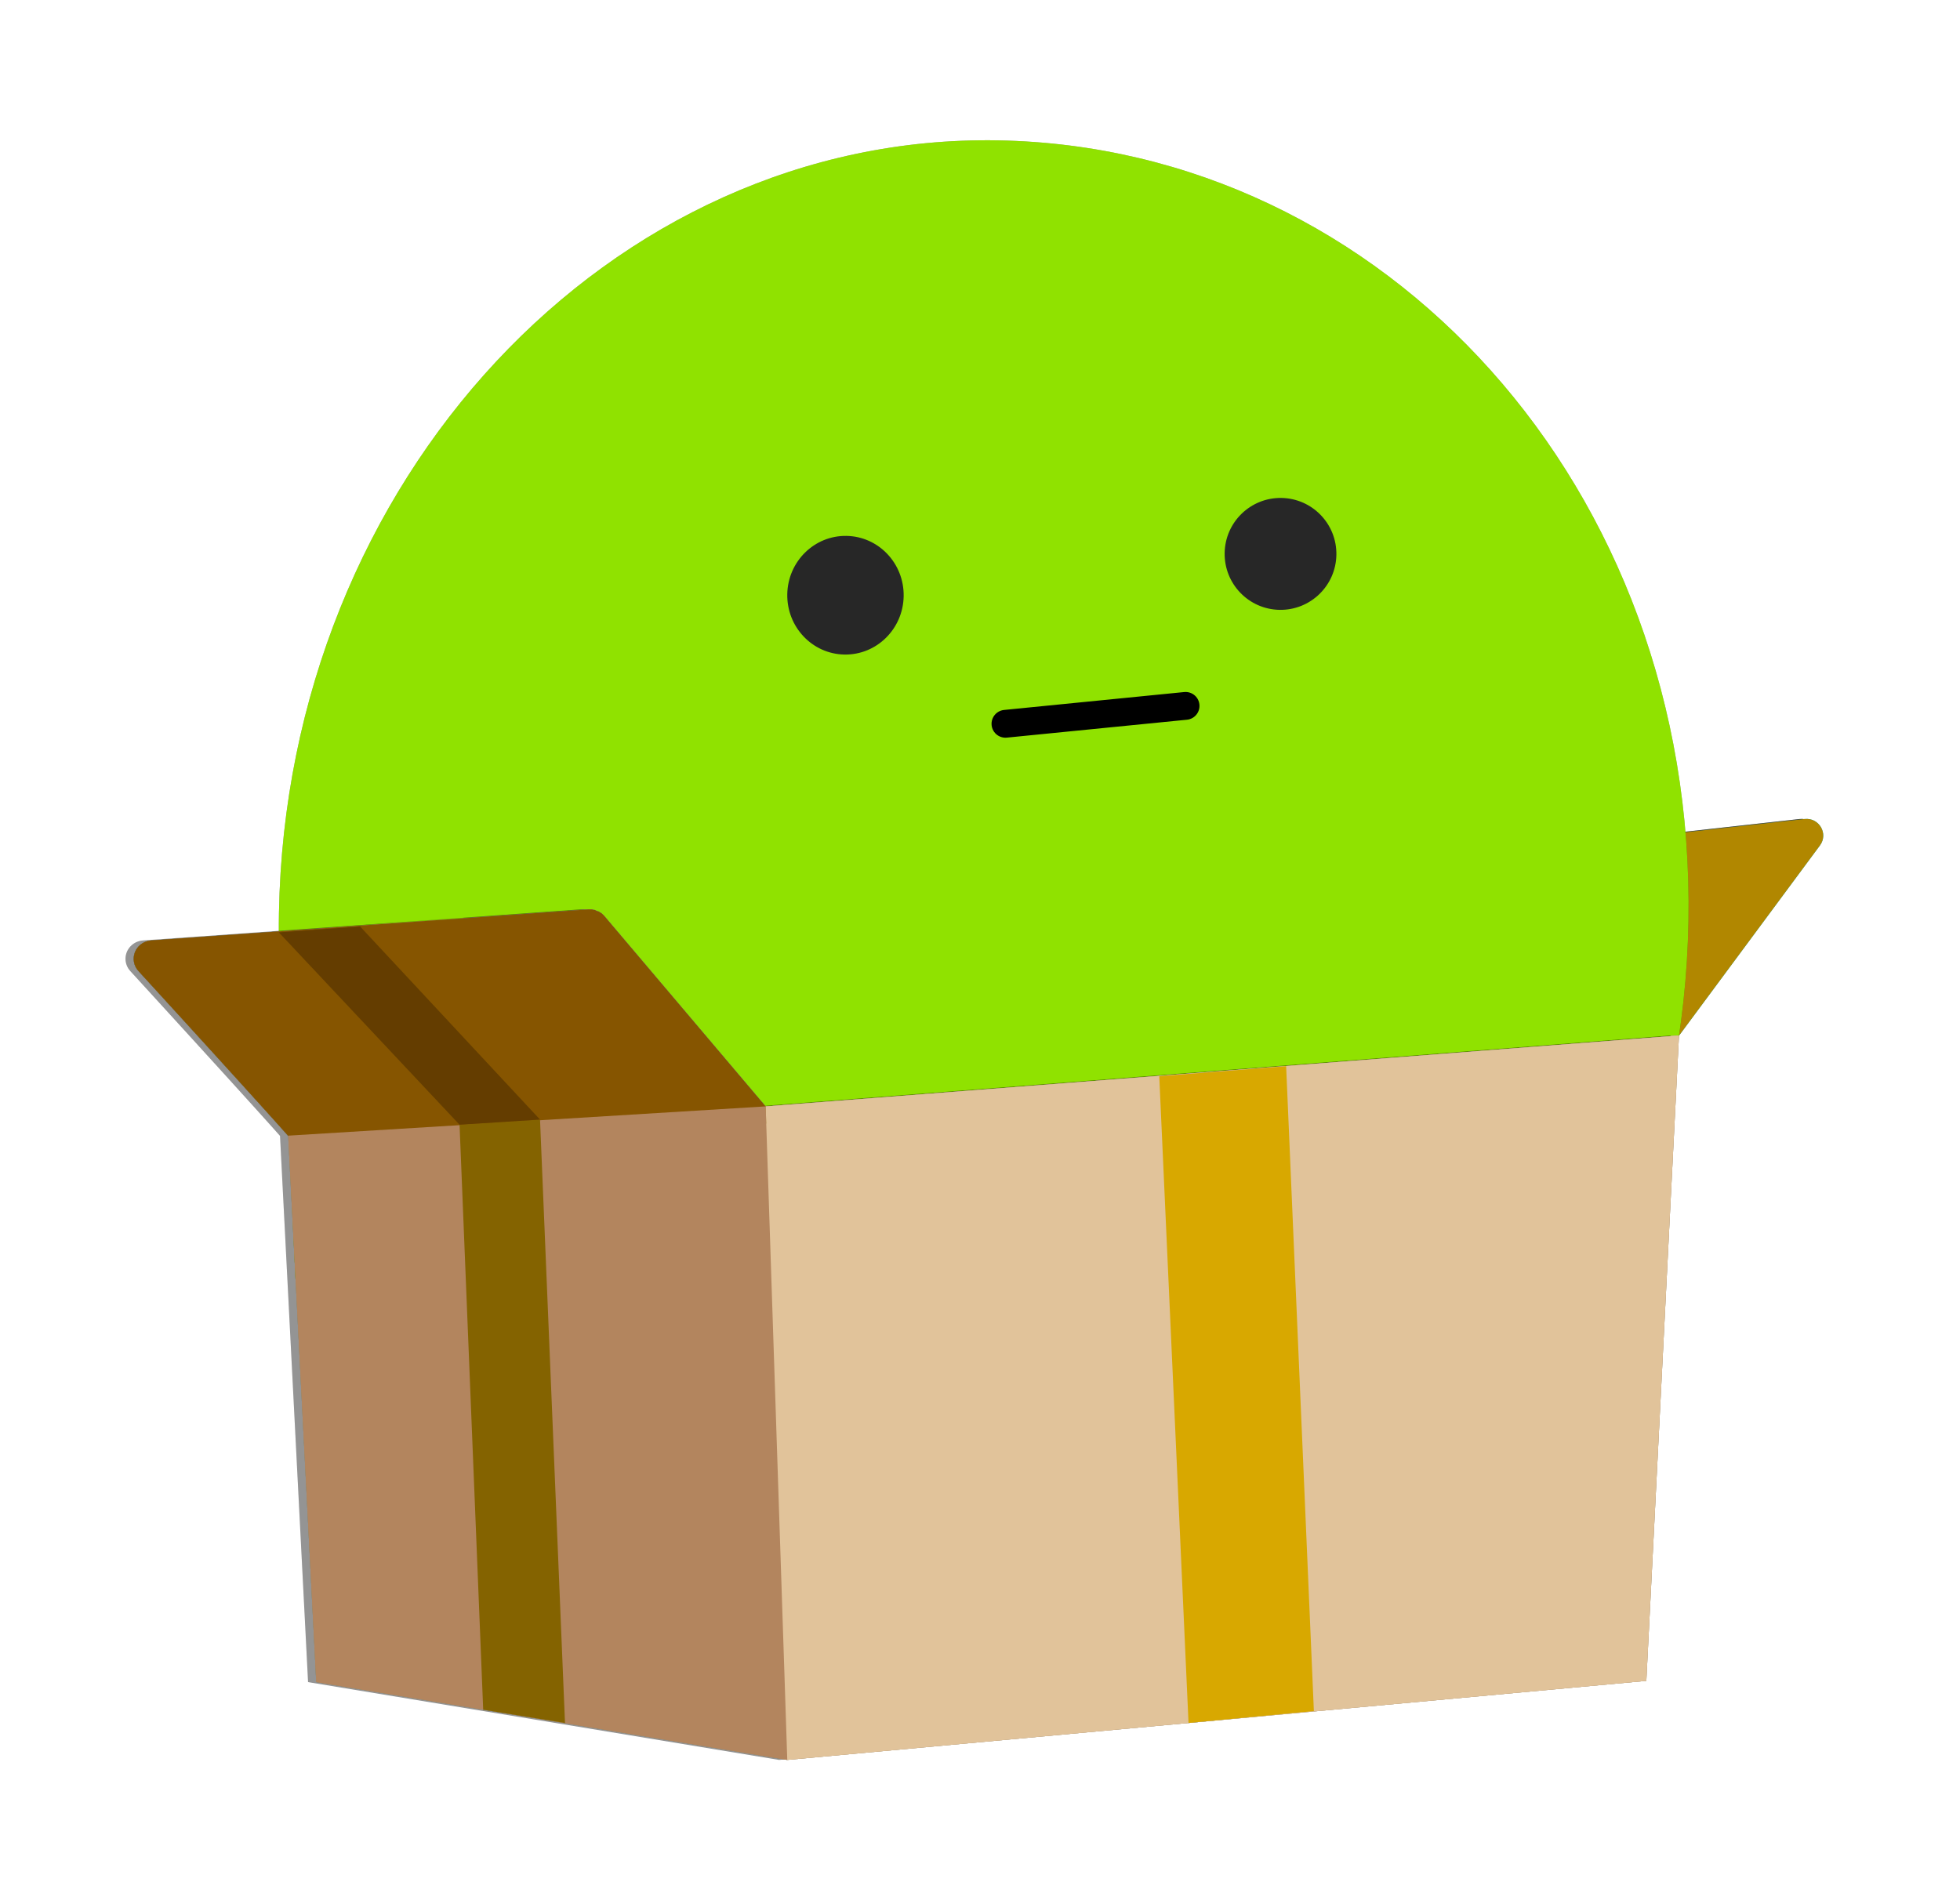 <?xml version="1.0" encoding="UTF-8"?>
<!DOCTYPE svg PUBLIC "-//W3C//DTD SVG 1.1//EN" "http://www.w3.org/Graphics/SVG/1.1/DTD/svg11.dtd">
<svg version="1.1" xmlns="http://www.w3.org/2000/svg" xmlns:xlink="http://www.w3.org/1999/xlink" x="0" y="0" width="330" height="320" viewBox="0, 0, 330, 320">
  <defs>
    <filter id="Shadow_1">
      <feGaussianBlur in="SourceAlpha" stdDeviation="0.413"/>
      <feOffset dx="-0.827" dy="0" result="offsetblur"/>
      <feFlood flood-color="#000000"/>
      <feComposite in2="offsetblur" operator="in"/>
    </filter>
    <filter id="Shadow_2">
      <feGaussianBlur in="SourceAlpha" stdDeviation="0.413"/>
      <feOffset dx="-0.827" dy="0" result="offsetblur"/>
      <feFlood flood-color="#000000"/>
      <feComposite in2="offsetblur" operator="in"/>
    </filter>
    <filter id="Shadow_3">
      <feGaussianBlur in="SourceAlpha" stdDeviation="1.378"/>
      <feOffset dx="0" dy="0" result="offsetblur"/>
      <feFlood flood-color="#000000"/>
      <feComposite in2="offsetblur" operator="in"/>
    </filter>
    <filter id="Shadow_4">
      <feGaussianBlur in="SourceAlpha" stdDeviation="2.893"/>
      <feOffset dx="-1.378" dy="0" result="offsetblur"/>
      <feFlood flood-color="#000000"/>
      <feComposite in2="offsetblur" operator="in"/>
    </filter>
    <filter id="Shadow_5">
      <feGaussianBlur in="SourceAlpha" stdDeviation="2.893"/>
      <feOffset dx="-1.378" dy="0" result="offsetblur"/>
      <feFlood flood-color="#000000"/>
      <feComposite in2="offsetblur" operator="in"/>
    </filter>
    <clipPath id="Clip_6">
      <path d="M142.524,90.247 C147.935,90.342 152.244,94.891 152.147,100.409 C152.051,105.927 147.586,110.323 142.175,110.229 C136.764,110.135 132.456,105.585 132.552,100.067 C132.648,94.55 137.113,90.153 142.524,90.248 z"/>
    </clipPath>
    <filter id="InnerShadow_7">
      <feGaussianBlur in="SourceAlpha" stdDeviation="2.204"/>
      <feOffset dx="0" dy="3.582" result="offsetblur"/>
      <feFlood flood-color="#000000"/>
      <feComposite in2="offsetblur" operator="in"/>
    </filter>
    <clipPath id="Clip_8">
      <path d="M215.762,83.856 C220.956,83.947 225.094,88.239 225.003,93.443 C224.912,98.646 220.628,102.791 215.433,102.701 C210.238,102.61 206.101,98.318 206.191,93.114 C206.282,87.911 210.567,83.766 215.762,83.856 z"/>
    </clipPath>
    <filter id="InnerShadow_9">
      <feGaussianBlur in="SourceAlpha" stdDeviation="2.204"/>
      <feOffset dx="0" dy="3.582" result="offsetblur"/>
      <feFlood flood-color="#000000"/>
      <feComposite in2="offsetblur" operator="in"/>
    </filter>
  </defs>
  <g id="背景">
    <g id="Shape「">
      <path d="M165.039,24.729 L168.084,24.739 C230.985,26.089 279.236,79.372 283.789,140.587 L310.594,137.585 L282.77,175.478 L277.687,283.563 L215.269,288.715 L200.657,290.2 L200.652,290.115 L133.05,296.878 L53.332,284.376 L48.607,192.349 C48.607,192.35 20.406,159.161 20.406,159.161 L47.466,157.454 L47.84,157.991 L47.852,154.928 C49.427,87.829 94.986,27.482 165.039,24.729 z" fill="#FFFFFF" fill-opacity="0.157"/>
      <path d="M165.039,24.729 L168.084,24.739 C230.985,26.089 279.236,79.372 283.789,140.587 L310.594,137.585 L282.77,175.478 L277.687,283.563 L215.269,288.715 L200.657,290.2 L200.652,290.115 L133.05,296.878 L53.332,284.376 L48.607,192.349 C48.607,192.35 20.406,159.161 20.406,159.161 L47.466,157.454 L47.84,157.991 L47.852,154.928 C49.427,87.829 94.986,27.482 165.039,24.729 z" fill-opacity="0" stroke="#FFFFFF" stroke-width="17.084" stroke-linejoin="round"/>
    </g>
    <g>
      <g>
        <path d="M258.709,137.504 L274.867,141.141 L303.828,137.925 C306.277,137.654 307.88,140.401 306.422,142.37 L274.934,184.88 C273.578,186.71 270.704,186.266 269.974,184.113 L255.403,141.131 C254.987,138.797 256.087,137.723 258.31,137.443 L258.709,137.504 z" filter="url(#Shadow_1)" fill="rgba(0,0,0,0.488)"/>
        <path d="M258.31,137.443 L258.709,137.504 L274.867,141.141 L303.828,137.925 C306.277,137.654 307.88,140.401 306.422,142.37 L274.934,184.88 C273.578,186.71 270.704,186.266 269.974,184.113 L255.403,141.131 C254.911,138.853 256.152,137.553 258.31,137.443 z" fill="#00C0D7"/>
      </g>
    </g>
    <g>
      <g>
        <path d="M258.709,137.504 L274.867,141.141 L303.828,137.925 C306.277,137.654 307.88,140.401 306.422,142.37 L274.934,184.88 C273.578,186.71 270.704,186.266 269.974,184.113 L255.403,141.131 C254.987,138.797 256.087,137.723 258.31,137.443 L258.709,137.504 z" filter="url(#Shadow_2)" fill="rgba(0,0,0,0.488)"/>
        <path d="M258.31,137.443 L258.709,137.504 L274.867,141.141 L303.828,137.925 C306.277,137.654 307.88,140.401 306.422,142.37 L274.934,184.88 C273.578,186.71 270.704,186.266 269.974,184.113 L255.403,141.131 C254.911,138.853 256.152,137.553 258.31,137.443 z" fill="#B18700"/>
      </g>
    </g>
    <path d="M46.966,156.954 L78.048,154.433 L80.788,214.824 L49.784,215.932 z" fill="#90E200"/>
    <g id="つまみ">
      <path d="M167.998,23.638 C233.126,24.775 285.557,82.092 284.282,155.13 C283.007,228.168 228.509,289.27 163.381,288.134 C98.254,286.997 45.691,226.801 46.966,153.762 C48.241,80.724 102.871,22.502 167.998,23.638 z" filter="url(#Shadow_3)" fill="rgba(0,0,0,0.338)"/>
      <path d="M163.381,288.134 C98.254,286.997 45.691,226.801 46.966,153.762 C48.241,80.724 102.871,22.502 167.998,23.638 C233.126,24.775 285.557,82.092 284.282,155.13 C283.007,228.168 228.509,289.27 163.381,288.134 z" fill="#90E200"/>
    </g>
    <g id="影くん">
      <path d="M99.542,153.144 L99.659,153.153 C99.811,153.188 99.733,153.166 99.893,153.22 C100.226,153.238 100.025,153.204 100.473,153.412 C100.944,153.567 100.775,153.455 101.027,153.668 C101.39,153.835 101.15,153.705 101.671,154.169 L128.908,186.321 L128.914,186.321 L282.685,174.377 L277.187,283.062 L132.55,296.377 L132.55,296.377 L53.247,283.275 L48.524,191.291 L48.398,191.148 L48.104,190.816 L47.782,190.454 L47.433,190.063 L47.059,189.645 L46.661,189.2 L46.24,188.732 L45.798,188.24 L45.336,187.727 L44.854,187.193 L44.356,186.64 L43.84,186.07 L43.31,185.483 L42.765,184.882 L42.208,184.266 L41.639,183.638 L40.767,182.677 L39.575,181.363 L38.358,180.025 L37.127,178.671 L35.891,177.313 L34.66,175.961 L33.443,174.625 L32.25,173.317 L31.378,172.359 L30.808,171.735 L30.25,171.124 L29.705,170.526 L29.174,169.944 L28.657,169.378 L28.157,168.83 L27.675,168.302 L27.211,167.794 L26.767,167.308 L26.345,166.846 L25.944,166.407 L25.568,165.995 L25.216,165.61 L24.889,165.253 L24.591,164.926 L24.32,164.63 L24.079,164.367 L23.869,164.137 L23.691,163.942 L23.546,163.784 L23.436,163.663 L23.361,163.581 L23.329,163.546 L23.32,163.536 L23.319,163.535 C22.149,162.257 22.261,160.296 23.569,159.156 C24.091,158.7 24.753,158.426 25.452,158.376 L99.073,153.145 C99.229,153.15 99.386,153.147 99.542,153.144 z" filter="url(#Shadow_4)" fill="rgba(0,0,0,0.24)"/>
      <path d="M282.685,174.377 L277.187,283.062 L132.55,296.377 L132.55,296.377 L53.247,283.275 L48.524,191.291 L48.398,191.148 L48.104,190.816 L47.782,190.454 L47.433,190.063 L47.059,189.645 L46.661,189.2 L46.24,188.732 L45.798,188.24 L45.336,187.727 L44.855,187.193 L44.356,186.64 L43.84,186.07 L43.31,185.483 L42.765,184.882 L42.208,184.266 L41.639,183.638 L40.767,182.677 L39.575,181.363 L38.358,180.025 L37.127,178.671 L35.891,177.313 L34.66,175.961 L33.443,174.625 L32.25,173.317 L31.378,172.36 L30.808,171.735 L30.25,171.124 L29.705,170.526 L29.174,169.944 L28.657,169.378 L28.158,168.83 L27.675,168.302 L27.211,167.794 L26.768,167.308 L26.345,166.846 L25.944,166.407 L25.568,165.995 L25.216,165.61 L24.89,165.253 L24.591,164.926 L24.32,164.63 L24.079,164.367 L23.869,164.137 L23.691,163.942 L23.546,163.784 L23.436,163.663 L23.361,163.582 L23.329,163.547 L23.32,163.536 L23.319,163.535 C22.149,162.257 22.261,160.296 23.569,159.156 C24.091,158.7 24.753,158.426 25.452,158.376 L99.073,153.145 C99.229,153.15 99.386,153.147 99.542,153.144 L99.659,153.153 C99.811,153.188 99.733,153.166 99.893,153.22 C100.226,153.238 100.025,153.204 100.473,153.412 C100.944,153.567 100.775,153.455 101.027,153.668 C101.39,153.835 101.15,153.705 101.671,154.169 L128.908,186.321 L128.914,186.321 L282.685,174.377 z" fill="#B3855E"/>
    </g>
    <g>
      <path d="M99.542,153.145 C99.77,153.165 99.652,153.142 99.893,153.221 C100.226,153.239 100.025,153.205 100.473,153.412 C100.944,153.567 100.775,153.456 101.027,153.668 C101.39,153.836 101.15,153.705 101.671,154.17 L129.222,186.692 C130.394,187.969 130.669,187.833 129.364,188.976 C128.829,189.444 128.147,189.721 127.43,189.761 L127.426,189.762 L127.399,189.763 L127.345,189.766 L127.264,189.771 L127.157,189.777 L127.025,189.784 L126.867,189.793 L126.685,189.804 L126.479,189.815 L126.248,189.828 L125.995,189.843 L125.718,189.858 L125.418,189.875 L125.097,189.893 L124.753,189.913 L124.389,189.933 L124.003,189.955 L123.597,189.978 L123.172,190.002 L122.726,190.027 L122.022,190.066 L121.019,190.123 L119.945,190.183 L118.805,190.247 L117.6,190.315 L116.336,190.385 L115.014,190.459 L113.639,190.536 L112.215,190.616 L110.744,190.698 L109.229,190.782 L107.676,190.869 L106.086,190.957 L104.463,191.047 L102.811,191.139 L101.134,191.232 L98.576,191.373 L95.108,191.564 L91.599,191.757 L88.076,191.949 L84.566,192.14 L81.098,192.327 L78.54,192.465 L76.862,192.555 L75.21,192.643 L73.587,192.729 L71.996,192.813 L70.442,192.895 L68.927,192.974 L67.455,193.05 L66.03,193.124 L64.654,193.194 L63.331,193.261 L62.065,193.324 L60.859,193.384 L59.717,193.44 L58.641,193.491 L57.635,193.539 L56.928,193.571 L56.48,193.592 L56.052,193.611 L55.643,193.628 L55.255,193.645 L54.887,193.66 L54.54,193.674 L54.214,193.687 L53.91,193.698 L53.627,193.708 L53.365,193.717 L53.126,193.724 L52.908,193.73 L52.711,193.734 L52.534,193.737 L52.374,193.739 L52.226,193.738 L52.076,193.735 L51.884,193.724 L51.449,193.665 L49.816,192.8 C49.375,192.299 49.598,192.598 49.19,191.871 L49.256,192.046 L49.414,192.308 L49.437,192.344 L49.375,192.27 L49.256,192.13 L49.094,191.942 L48.895,191.713 L48.662,191.448 L48.398,191.148 L48.104,190.816 L47.782,190.454 L47.433,190.063 L47.059,189.645 L46.661,189.2 L46.24,188.732 L45.798,188.24 L45.336,187.727 L44.855,187.193 L44.356,186.64 L43.84,186.07 L43.31,185.483 L42.765,184.882 L42.208,184.266 L41.639,183.639 L40.767,182.677 L39.575,181.363 L38.358,180.025 L37.127,178.671 L35.891,177.313 L34.66,175.961 L33.443,174.625 L32.25,173.317 L31.378,172.36 L30.808,171.735 L30.25,171.124 L29.705,170.526 L29.174,169.944 L28.657,169.379 L28.158,168.831 L27.675,168.303 L27.211,167.795 L26.767,167.309 L26.345,166.846 L25.944,166.408 L25.568,165.996 L25.216,165.61 L24.89,165.254 L24.591,164.927 L24.32,164.631 L24.079,164.367 L23.869,164.138 L23.691,163.943 L23.546,163.785 L23.436,163.664 L23.361,163.582 L23.329,163.547 L23.32,163.537 L23.319,163.536 C22.149,162.257 22.261,160.297 23.569,159.156 C24.091,158.701 24.753,158.427 25.452,158.377 L99.073,153.145 C99.377,153.15 99.221,153.15 99.542,153.145 z" fill="#00859A"/>
    </g>
    <path d="M53.247,283.276 L132.55,296.378 L128.914,186.321 L48.522,191.249 L53.247,283.276 z" fill="#69D8D6" id="左側パーツ"/>
    <path d="M128.914,186.321 L132.55,296.378 L277.187,283.063 L282.685,174.378 L128.914,186.321 z" fill="#CAF9FF" id="前面パーツ"/>
    <path d="M195.181,181.234 L216.544,179.549 L221.214,288.149 L200.109,290.156 L195.181,181.234 z" fill="#008FE2" id="前面テープ"/>
    <path d="M77.374,189.407 L90.923,188.541 L95.127,290.156 L81.355,287.922 L77.374,189.407 z" fill="#0090A4" id="左側テープ"/>
    <path d="M46.943,157.014 L60.626,156.018 L90.923,188.541 C90.923,188.541 77.374,189.407 77.374,189.407 C77.374,189.407 46.943,157.014 46.943,157.014 z" fill="#0039B1" id="裏側テープ"/>
    <path d="M46.966,156.954 L78.048,154.433 L80.788,214.824 L49.784,215.932 z" fill="#90E200"/>
    <g id="影くん">
      <path d="M99.542,153.144 L99.659,153.154 C99.811,153.188 99.733,153.166 99.893,153.221 C100.226,153.239 100.025,153.204 100.473,153.412 C100.944,153.567 100.775,153.455 101.027,153.668 C101.39,153.835 101.15,153.705 101.671,154.169 L128.908,186.321 L128.914,186.321 L282.685,174.377 L277.187,283.062 L132.55,296.377 L132.55,296.377 L53.247,283.275 L48.524,191.291 L48.398,191.148 L48.104,190.816 L47.782,190.454 L47.433,190.063 L47.059,189.645 L46.661,189.2 L46.24,188.732 L45.798,188.24 L45.336,187.727 L44.854,187.193 L44.356,186.64 L43.84,186.07 L43.31,185.483 L42.765,184.882 L42.208,184.266 L41.639,183.638 L40.767,182.677 L39.575,181.363 L38.358,180.025 L37.127,178.671 L35.891,177.313 L34.66,175.961 L33.443,174.625 L32.25,173.317 L31.378,172.36 L30.808,171.735 L30.25,171.124 L29.705,170.526 L29.174,169.944 L28.657,169.378 L28.157,168.83 L27.675,168.302 L27.211,167.794 L26.767,167.308 L26.345,166.846 L25.944,166.408 L25.568,165.995 L25.216,165.61 L24.889,165.253 L24.591,164.926 L24.32,164.63 L24.079,164.367 L23.869,164.137 L23.691,163.942 L23.546,163.784 L23.436,163.663 L23.361,163.582 L23.329,163.547 L23.32,163.536 L23.319,163.535 C22.149,162.257 22.261,160.296 23.569,159.156 C24.091,158.7 24.753,158.426 25.452,158.377 L99.073,153.145 C99.229,153.15 99.386,153.147 99.542,153.144 z" filter="url(#Shadow_5)" fill="rgba(0,0,0,0.24)"/>
      <path d="M282.685,174.378 L277.187,283.062 L132.55,296.377 L132.55,296.377 L53.247,283.275 L48.524,191.291 L48.398,191.148 L48.104,190.816 L47.782,190.454 L47.433,190.063 L47.059,189.645 L46.661,189.2 L46.24,188.732 L45.798,188.24 L45.336,187.727 L44.855,187.193 L44.356,186.64 L43.84,186.07 L43.31,185.483 L42.765,184.882 L42.208,184.266 L41.639,183.638 L40.767,182.677 L39.575,181.363 L38.358,180.025 L37.127,178.671 L35.891,177.313 L34.66,175.961 L33.443,174.625 L32.25,173.317 L31.378,172.36 L30.808,171.735 L30.25,171.124 L29.705,170.526 L29.174,169.944 L28.657,169.378 L28.158,168.83 L27.675,168.302 L27.211,167.794 L26.768,167.308 L26.345,166.846 L25.944,166.408 L25.568,165.995 L25.216,165.61 L24.89,165.253 L24.591,164.926 L24.32,164.63 L24.079,164.367 L23.869,164.137 L23.691,163.942 L23.546,163.784 L23.436,163.663 L23.361,163.582 L23.329,163.547 L23.32,163.536 L23.319,163.535 C22.149,162.257 22.261,160.296 23.569,159.156 C24.091,158.7 24.753,158.426 25.452,158.377 L99.073,153.145 C99.229,153.15 99.386,153.147 99.542,153.144 L99.659,153.154 C99.811,153.188 99.733,153.166 99.893,153.221 C100.226,153.239 100.025,153.204 100.473,153.412 C100.944,153.567 100.775,153.455 101.027,153.668 C101.39,153.835 101.15,153.705 101.671,154.169 L128.908,186.321 L128.914,186.321 L282.685,174.378 z" fill="#B3855E"/>
    </g>
    <g>
      <path d="M99.542,153.145 C99.77,153.165 99.652,153.142 99.893,153.221 C100.226,153.239 100.025,153.205 100.473,153.412 C100.944,153.567 100.775,153.456 101.027,153.668 C101.39,153.836 101.15,153.705 101.671,154.17 L129.222,186.692 C130.394,187.969 130.669,187.833 129.364,188.976 C128.829,189.444 128.147,189.721 127.43,189.761 L127.426,189.762 L127.399,189.763 L127.345,189.766 L127.264,189.771 L127.157,189.777 L127.025,189.784 L126.867,189.793 L126.685,189.804 L126.479,189.815 L126.248,189.828 L125.995,189.843 L125.718,189.858 L125.418,189.875 L125.097,189.893 L124.753,189.913 L124.389,189.933 L124.003,189.955 L123.597,189.978 L123.172,190.002 L122.726,190.027 L122.022,190.066 L121.019,190.123 L119.945,190.183 L118.805,190.247 L117.6,190.315 L116.336,190.385 L115.014,190.459 L113.639,190.536 L112.215,190.616 L110.744,190.698 L109.229,190.782 L107.676,190.869 L106.086,190.957 L104.463,191.047 L102.811,191.139 L101.134,191.232 L98.576,191.373 L95.108,191.564 L91.599,191.757 L88.076,191.949 L84.566,192.14 L81.098,192.327 L78.54,192.465 L76.862,192.555 L75.21,192.643 L73.587,192.729 L71.996,192.813 L70.442,192.895 L68.927,192.974 L67.455,193.05 L66.03,193.124 L64.654,193.194 L63.331,193.261 L62.065,193.324 L60.859,193.384 L59.717,193.44 L58.641,193.491 L57.635,193.539 L56.928,193.571 L56.48,193.592 L56.052,193.611 L55.643,193.628 L55.255,193.645 L54.887,193.66 L54.54,193.674 L54.214,193.687 L53.91,193.698 L53.627,193.708 L53.365,193.717 L53.126,193.724 L52.908,193.73 L52.711,193.734 L52.534,193.737 L52.374,193.739 L52.226,193.738 L52.076,193.735 L51.884,193.724 L51.449,193.665 L49.816,192.8 C49.375,192.299 49.598,192.598 49.19,191.871 L49.256,192.046 L49.414,192.308 L49.437,192.344 L49.375,192.27 L49.256,192.13 L49.094,191.942 L48.895,191.713 L48.662,191.448 L48.398,191.148 L48.104,190.816 L47.782,190.454 L47.433,190.063 L47.059,189.645 L46.661,189.2 L46.24,188.732 L45.798,188.24 L45.336,187.727 L44.855,187.193 L44.356,186.64 L43.84,186.07 L43.31,185.483 L42.765,184.882 L42.208,184.266 L41.639,183.639 L40.767,182.677 L39.575,181.363 L38.358,180.025 L37.127,178.671 L35.891,177.313 L34.66,175.961 L33.443,174.625 L32.25,173.317 L31.378,172.36 L30.808,171.735 L30.25,171.124 L29.705,170.526 L29.174,169.944 L28.657,169.379 L28.158,168.831 L27.675,168.303 L27.211,167.795 L26.767,167.309 L26.345,166.846 L25.944,166.408 L25.568,165.996 L25.216,165.61 L24.89,165.254 L24.591,164.927 L24.32,164.631 L24.079,164.367 L23.869,164.138 L23.691,163.943 L23.546,163.785 L23.436,163.664 L23.361,163.582 L23.329,163.547 L23.32,163.537 L23.319,163.536 C22.149,162.257 22.261,160.297 23.569,159.156 C24.091,158.701 24.753,158.427 25.452,158.377 L99.073,153.145 C99.377,153.15 99.221,153.15 99.542,153.145 z" fill="#865500"/>
    </g>
    <path d="M53.247,283.276 L132.55,296.378 L128.914,186.321 L48.522,191.249 L53.247,283.276 z" fill="#B3855E" id="左側パーツ"/>
    <path d="M128.914,186.321 L132.55,296.378 L277.187,283.063 L282.685,174.378 L128.914,186.321 z" fill="#E1C39A" id="前面パーツ"/>
    <path d="M195.181,181.234 L216.544,179.549 L221.214,288.149 L200.109,290.156 L195.181,181.234 z" fill="#D8A800" id="前面テープ"/>
    <path d="M77.374,189.407 L90.923,188.541 L95.127,290.156 L81.355,287.922 L77.374,189.407 z" fill="#846300" id="左側テープ"/>
    <path d="M46.943,157.014 L60.626,156.018 L90.923,188.541 C90.923,188.541 77.374,189.407 77.374,189.407 C77.374,189.407 46.943,157.014 46.943,157.014 z" fill="#643D00" id="裏側テープ"/>
    <g id="左目">
      <path d="M142.175,110.229 C136.764,110.135 132.456,105.585 132.552,100.067 C132.648,94.55 137.113,90.153 142.524,90.248 C147.935,90.342 152.244,94.891 152.147,100.409 C152.051,105.927 147.586,110.323 142.175,110.229 z" fill="#272727"/>
      <path d="M127.142,81.255 L157.558,81.255 L157.558,119.222 L127.142,119.222 z M142.524,90.248 C137.113,90.153 132.648,94.55 132.552,100.067 C132.456,105.585 136.764,110.135 142.175,110.229 C147.586,110.323 152.051,105.927 152.147,100.409 C152.244,94.891 147.935,90.342 142.524,90.247 z" clip-path="url(#Clip_6)" filter="url(#InnerShadow_7)" fill="rgba(0,0,0,1)"/>
    </g>
    <g id="右目">
      <path d="M215.433,102.701 C210.238,102.61 206.101,98.318 206.191,93.114 C206.282,87.911 210.567,83.766 215.762,83.856 C220.956,83.947 225.094,88.239 225.003,93.443 C224.912,98.646 220.628,102.791 215.433,102.701 z" fill="#272727"/>
      <path d="M200.781,74.864 L230.414,74.864 L230.414,111.693 L200.781,111.693 z M215.762,83.856 C210.567,83.766 206.282,87.911 206.191,93.114 C206.101,98.318 210.238,102.61 215.433,102.701 C220.628,102.791 224.912,98.646 225.003,93.443 C225.094,88.239 220.956,83.947 215.762,83.856 z" clip-path="url(#Clip_8)" filter="url(#InnerShadow_9)" fill="rgba(0,0,0,1)"/>
    </g>
    <path d="M169.285,121.889 L199.613,118.874" fill-opacity="0" stroke="#000000" stroke-width="4.684" stroke-linecap="round" stroke-linejoin="round"/>
  </g>
</svg>
